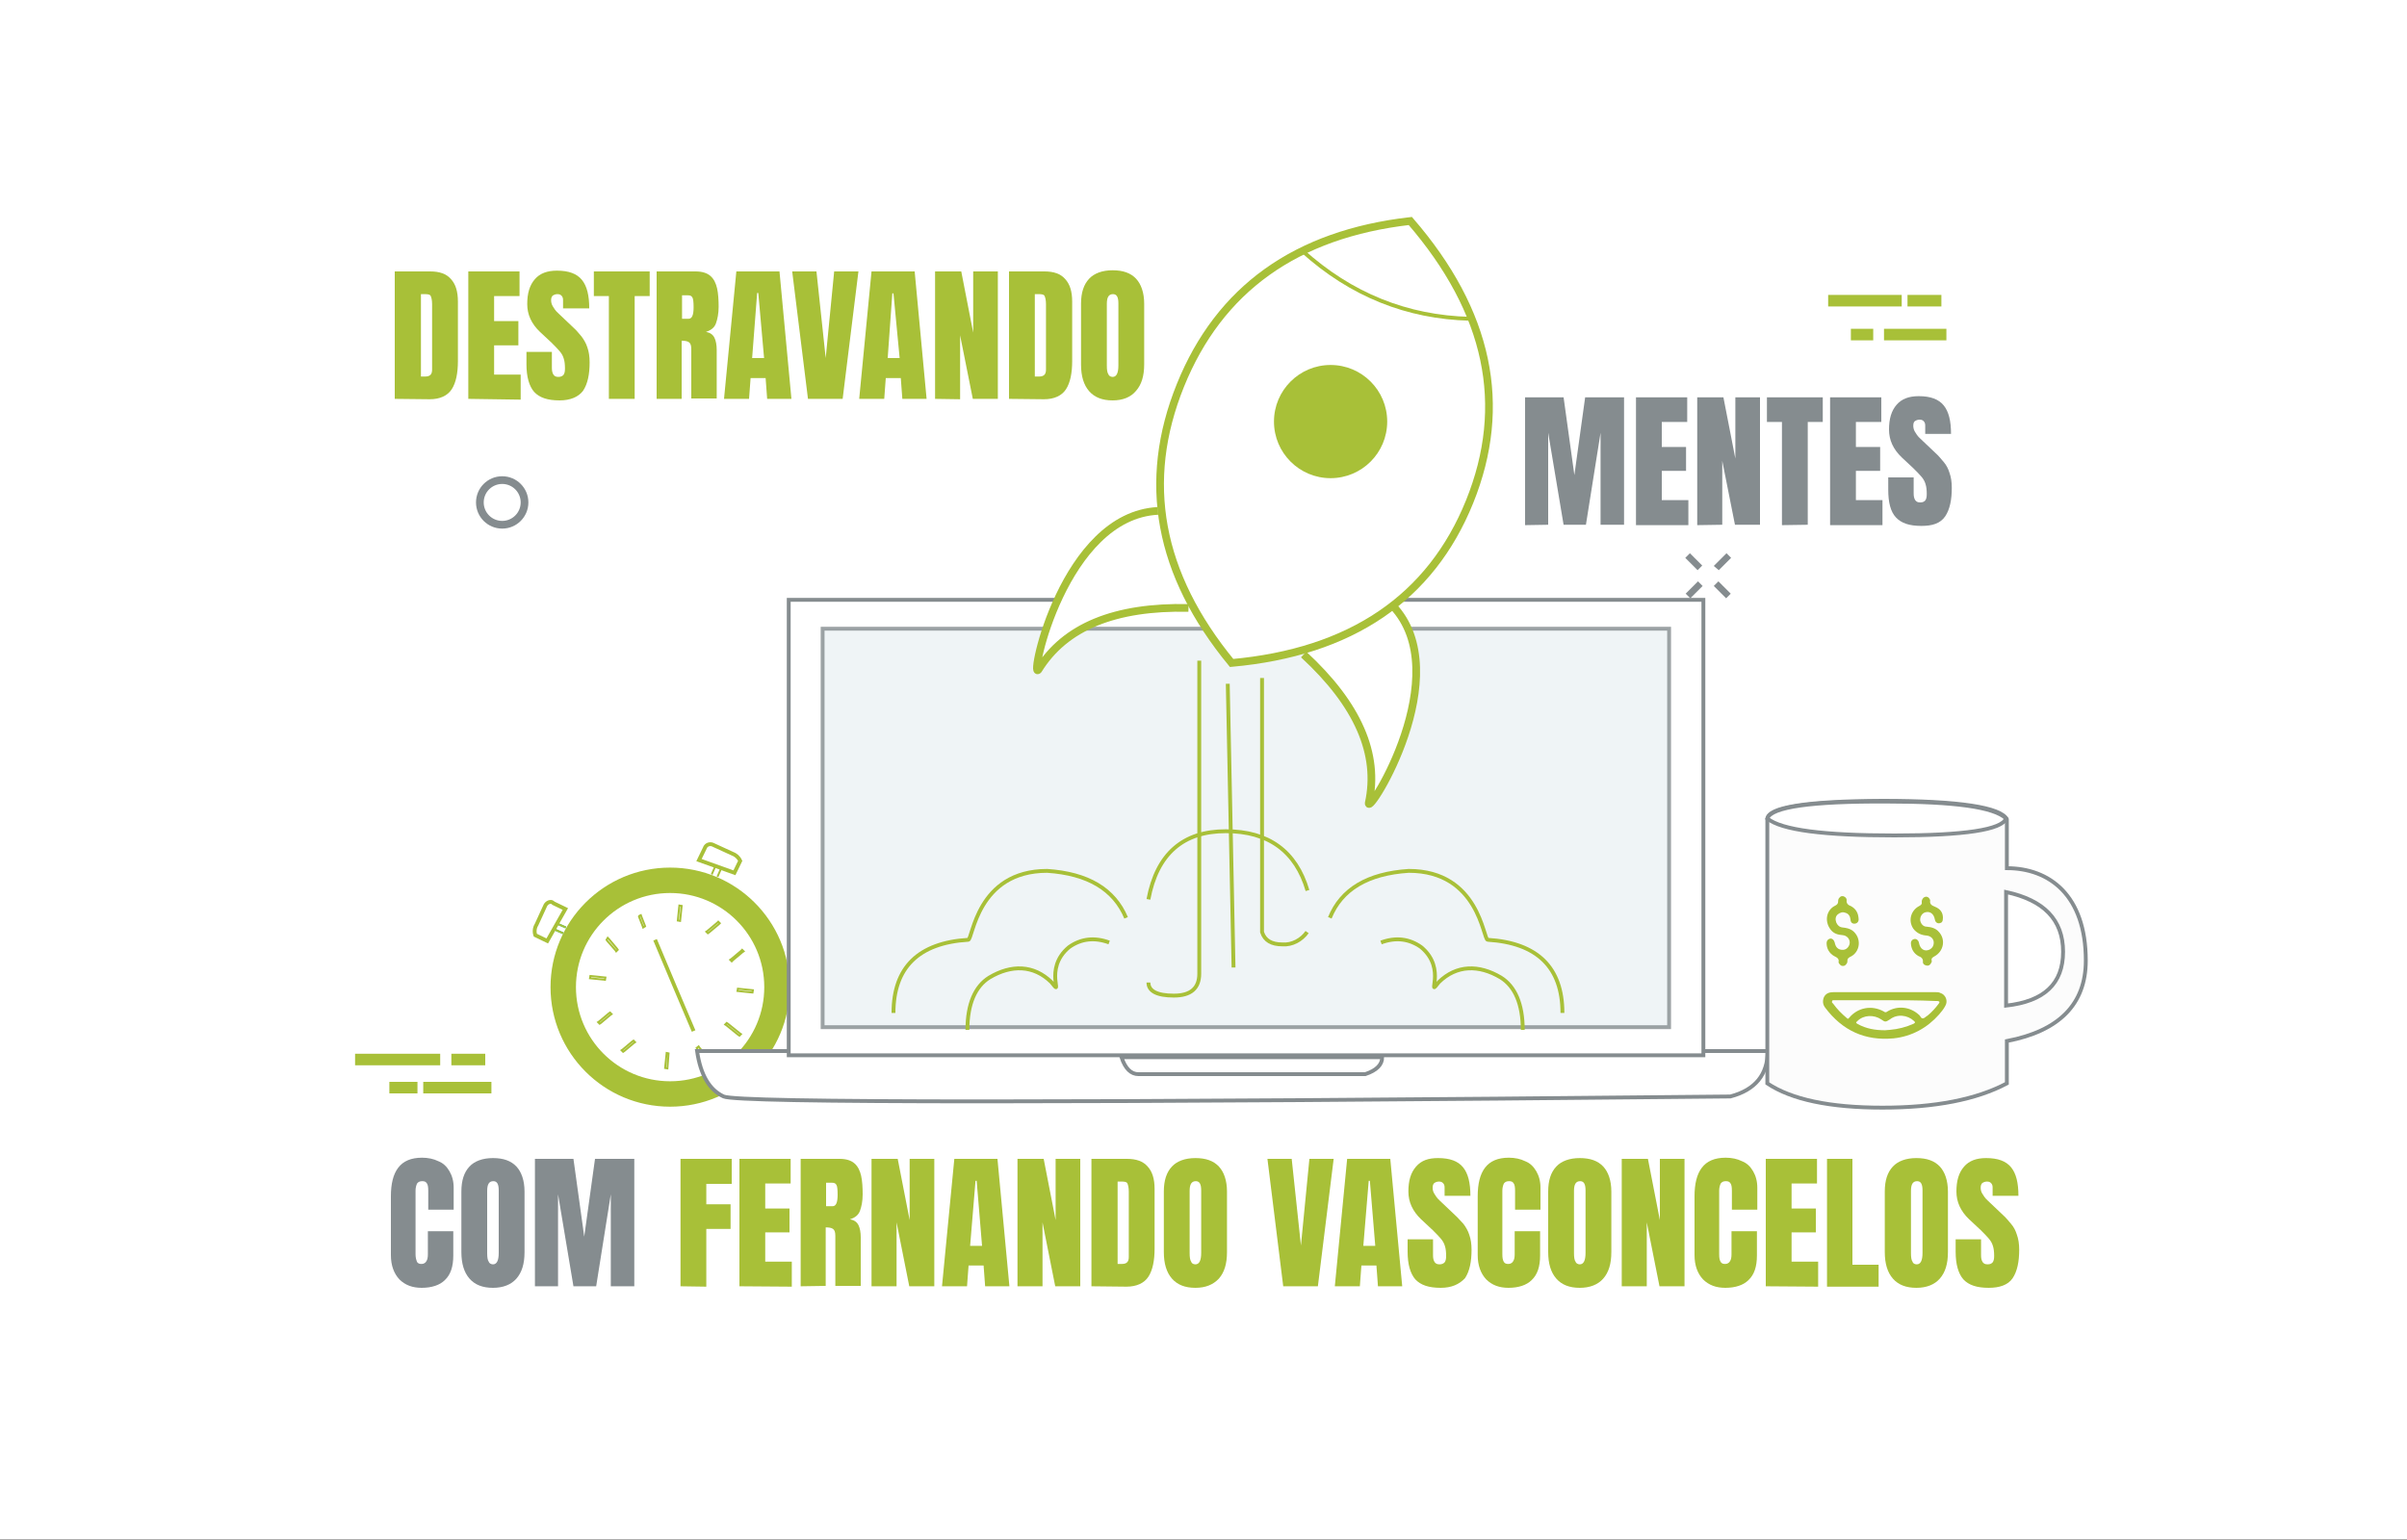 <?xml version="1.0" encoding="utf-8"?>
<!-- Generator: Adobe Illustrator 22.1.0, SVG Export Plug-In . SVG Version: 6.00 Build 0)  -->
<svg version="1.1" id="Camada_1" xmlns="http://www.w3.org/2000/svg" xmlns:xlink="http://www.w3.org/1999/xlink" x="0px" y="0px"
	 viewBox="0 0 625 400" style="enable-background:new 0 0 625 400;" xml:space="preserve">
<rect x="0" y="0" width="625" height="400" fill="#333333" stroke="none"/>
<style type="text/css">
	.st0{fill:#FFFFFF;}
	.st1{fill:#858C8F;}
	.st2{fill:none;stroke:#858C8F;stroke-width:2;}
	.st3{fill:#A8C038;}
	.st4{fill:#A8C038;stroke:#A8C038;stroke-width:0.5;}
	.st5{fill:#FFFFFF;stroke:#A8C038;stroke-width:0.5;}
	.st6{fill:none;stroke:#17C9B2;stroke-width:0.5;stroke-linecap:square;}
	.st7{fill:#FFFFFF;stroke:#A8C038;}
	.st8{fill:none;stroke:#A8C038;stroke-width:0.5;stroke-linecap:square;}
	.st9{fill:none;stroke:#A8C038;}
	.st10{fill:#FFFFFF;stroke:#858C8F;}
	.st11{opacity:0.8;fill:#EBF1F4;stroke:#858C8F;enable-background:new    ;}
	.st12{fill:none;stroke:#858C8F;}
	.st13{fill:#FFFFFF;stroke:#A8C038;stroke-width:2;}
	.st14{fill:#FCFCFC;stroke:#858C8F;}
	.st15{enable-background:new    ;}
</style>
<title>img</title>
<rect x="0" class="st0" width="625.1" height="399.9"/>
<path class="st1" d="M446.2,151l3.2,3.2l-1.2,1.2l-3.2-3.2L446.2,151L446.2,151z M440.9,151l1.2,1.2l-3.2,3.2l-1.2-1.2L440.9,151z
	 M448.3,143.7l1.2,1.2l-3.2,3.2L445,147L448.3,143.7L448.3,143.7z M438.8,143.7l3.2,3.2l-1.2,1.2l-3.2-3.2L438.8,143.7z"/>
<circle class="st2" cx="130.4" cy="130.5" r="5.8"/>
<path class="st3" d="M127.6,281v3h-17.7v-3H127.6z M108.4,281v3h-7.3v-3H108.4z M114.3,273.7v3H92.2v-3H114.3z M126,273.7v3h-8.8v-3
	H126z M505.4,85.4v3h-16.2v-3H505.4z M486.4,85.4v3h-5.8v-3H486.4z M493.8,76.6v3h-19.1v-3C474.6,76.6,493.8,76.6,493.8,76.6z
	 M504.1,76.6v3h-8.8v-3C495.3,76.6,504.1,76.6,504.1,76.6z"/>
<ellipse class="st4" cx="174" cy="256.4" rx="30.8" ry="30.8"/>
<ellipse class="st5" cx="174" cy="256.4" rx="24.7" ry="24.7"/>
<path class="st6" d="M146,242.3l-1.6-0.7 M146.7,240.8l-1.6-0.7"/>
<path class="st7" d="M142.1,244.4l-3.1-1.5c-0.3-0.9-0.2-1.9,0.3-2.7l2.2-4.8c0.3-0.8,1.1-1.3,1.8-1.1c0.2,0.1,0.3,0.2,0.4,0.3
	l3.1,1.5L142.1,244.4z"/>
<path class="st8" d="M146,242.3l-1.6-0.7 M146.7,240.8l-1.6-0.7"/>
<path class="st7" d="M190.7,226.7l1.5-3.1c-0.4-0.9-1.2-1.6-2.1-1.9l-4.8-2.2c-0.7-0.4-1.6-0.3-2.1,0.4c-0.1,0.2-0.2,0.3-0.2,0.4
	l-1.5,3.1L190.7,226.7z"/>
<path class="st8" d="M186.4,227.5l0.7-1.6 M184.9,226.9l0.7-1.6 M173.6,273.6l-0.3,3.9l-0.6-0.1l0.4-3.9L173.6,273.6z M181.4,271.8
	l0.2,0.3l2.1,2.5l0.2,0.3l-0.4,0.4l-0.3-0.3l-2.1-2.5l-0.2-0.3L181.4,271.8z M164.5,270.3l0.4,0.4l-0.3,0.2l-2.5,2.1l-0.3,0.2
	l-0.4-0.4l0.3-0.2l2.5-2.1L164.5,270.3z M158.4,263l0.4,0.4l-0.3,0.2l-2.5,2.1l-0.3,0.2l-0.4-0.4l0.3-0.2l2.5-2.1L158.4,263
	L158.4,263z M188.7,265.7l0.3,0.2l3.1,2.5l0.3,0.2L192,269l-0.3-0.2l-3.1-2.5l-0.3-0.2L188.7,265.7z M195.5,257.2l-0.1,0.6l-3.9-0.4
	l0.1-0.6L195.5,257.2z M157.2,253.9l-0.1,0.6l-3.9-0.4l0.1-0.6L157.2,253.9z M192.7,246.7l0.4,0.4l-0.3,0.2l-2.5,2.1l-0.3,0.3
	l-0.4-0.4l0.3-0.2l2.5-2.1L192.7,246.7z M157.8,243.6l0.3,0.3l2.1,2.5l0.2,0.3l-0.4,0.4l-0.2-0.3l-2.1-2.4l-0.2-0.3L157.8,243.6z
	 M186.5,239.4l0.4,0.4l-0.3,0.3l-2.5,2.1l-0.3,0.2l-0.4-0.4l0.3-0.2l2.5-2.1L186.5,239.4z M166.4,237.7l0.1,0.3l0.9,2.3l0.1,0.3
	l-0.5,0.3l-0.1-0.3l-0.9-2.3l-0.1-0.3C165.9,237.9,166.4,237.7,166.4,237.7z M177,235.3l-0.4,3.9l-0.6-0.1l0.4-3.9L177,235.3
	L177,235.3z"/>
<path class="st9" d="M170.1,244.1l5,11.9l5,11.8"/>
<path class="st10" d="M205.8,273H181c0.9,6.2,3.2,10.1,6.9,11.8c3.7,1.7,90.8,1.7,261.4,0c6.5-1.7,9.7-5.7,9.7-11.8h-30.4"/>
<path class="st10" d="M204.8,155.8h237.5v118.3H204.8V155.8z"/>
<path class="st11" d="M213.6,163.3h219.8v103.5H213.6L213.6,163.3L213.6,163.3z"/>
<path class="st12" d="M291.2,274.6c1,3,2.5,4.4,4.4,4.4h58.9c3-1,4.4-2.5,4.4-4.4H291.2z"/>
<path class="st9" d="M298.2,233.6c2.2-11.8,9-17.7,20.1-17.7c11.1,0,18.2,5.2,21.2,15.4"/>
<path class="st13" d="M308.6,157.9c-19.1-0.4-32.1,4.9-39,16.1c-2.3,2.7,6.6-40.1,31.1-41.3 M338.5,170c14.1,13,19.7,25.9,16.9,38.6
	c-0.3,3.6,23.1-33.5,6.2-51.3"/>
<path class="st13" d="M319.8,172.2c-19-23.1-23.4-47.1-13.3-72.1s30-39.3,59.7-42.7c20.4,23.6,25.5,47.9,15.4,72.9
	C371.5,155.3,350.8,169.4,319.8,172.2z"/>
<path class="st9" d="M338.1,65.1c12.7,11.5,27.3,17.3,43.6,17.7"/>
<ellipse class="st3" cx="345.5" cy="109.5" rx="14.7" ry="14.7"/>
<path class="st9" d="M311.4,171.6v81.3c0,3.8-2.2,5.7-6.6,5.7c-4.4,0-6.6-1.2-6.6-3.4 M318.8,177.6l1.5,73.7 M327.7,176.1v66
	c0.7,2.2,2.5,3.2,5.3,3.2c2.5,0.2,5-1.2,6.4-3.2 M232,263.1c0-11.8,6.5-18.2,19.4-19c1.2,0,2.2-17.9,20.5-17.9
	c10.6,0.7,17.4,4.8,20.5,12.2 M251.2,267.5c0-6.7,2-11.3,5.7-13.6c5.7-3.4,11.5-3.3,16.1,1.2c3.5,4.5-2.3-3.4,4.6-9.1
	c3.1-2.2,6.6-2.6,10.4-1.2 M405.7,263.1c0-11.8-6.5-18.2-19.4-19c-1.2,0-2.2-17.9-20.5-17.9c-10.7,0.7-17.5,4.8-20.5,12.2"/>
<path class="st9" d="M395.4,267.5c0-6.7-2-11.3-5.7-13.6c-5.7-3.4-11.5-3.3-16.1,1.2c-3.5,4.5,2.3-3.4-4.6-9.1
	c-3.1-2.2-6.6-2.6-10.4-1.2"/>
<path class="st14" d="M458.9,212.8v68.6c6.3,4.2,16.2,6.3,29.9,6.3c13.6,0,24.4-2.1,32.3-6.3v-11c13.6-2.6,20.5-9.6,20.5-20.9
	c0-17-9.5-24-20.5-24v-12.7c-1.6-3.1-12.3-4.8-32.3-4.8C468.9,208.1,458.9,209.7,458.9,212.8z"/>
<path class="st10" d="M520.9,231.7v29.5c9.9-1.1,14.8-5.7,14.8-14C535.7,238.9,530.7,233.8,520.9,231.7z M458.9,212.6
	c3.7,3,14.6,4.4,33,4.4c18.3,0,27.9-1.5,29-4.4c-3.1-3-13.5-4.4-31-4.4C470.3,208.1,459.9,209.6,458.9,212.6z"/>
<path class="st3" d="M489.5,257.7c4.4,0,8.6,0,13,0c0.4,0,1,0,1.3,0.2c1.4,0.4,2.1,2.1,1.3,3.4c-0.4,0.8-1.1,1.6-1.6,2.2
	c-3.1,3.5-7.1,5.7-11.8,6.2c-7.4,0.7-13.3-2-17.8-8c-0.6-0.8-0.7-1.7-0.3-2.7c0.5-1,1.4-1.3,2.5-1.3c2.5,0,5.2,0,7.7,0
	C485.9,257.7,487.7,257.7,489.5,257.7z M489.5,259.8c-4.4,0-8.8,0-13.2,0c-0.3,0-0.5-0.1-0.6,0.3c-0.1,0.3,0.1,0.4,0.3,0.6
	c1,1.4,2.2,2.6,3.5,3.7c0.3,0.3,0.4,0.3,0.7-0.1c2.2-2.6,5.8-3.3,8.9-1.6c0.4,0.3,0.6,0.3,1,0c2.7-1.6,6-1.2,8.3,1
	c0.3,0.3,0.4,0.9,1,0.8c0.4-0.1,0.7-0.5,1.1-0.7c1.1-0.9,2.1-2,2.9-3.1c0.3-0.4,0.3-0.6-0.3-0.7c-0.2,0-0.4,0-0.5,0
	C498.1,259.8,493.8,259.8,489.5,259.8z M489.5,267.6c0.4,0,0.7-0.1,1.2-0.1c2.2-0.2,4.2-0.7,6.2-1.6c0.5-0.3,0.4-0.4,0.1-0.7
	c-1.7-1.6-4.4-1.9-6.3-0.4c-1.1,0.7-1.2,0.7-2.2,0c-1.9-1.3-4.6-1.2-6.2,0.4c-0.5,0.4-0.4,0.5,0.1,0.8
	C484.6,267.2,486.9,267.6,489.5,267.6z"/>
<path class="st3" d="M482.6,238.6c0.1,0.7-0.3,1.2-0.9,1.3c-0.7,0.1-1.2-0.3-1.2-1.1c-0.1-0.8-0.5-1.5-1.3-1.7
	c-0.7-0.3-1.4-0.1-2,0.4c-0.6,0.5-0.7,1.3-0.4,2.1c0.3,0.7,0.8,1.2,1.6,1.3c1,0.1,1.9,0.3,2.6,0.8c2.5,1.9,2.1,5.7-0.7,6.9
	c-0.4,0.3-0.6,0.4-0.6,0.9c0,0.3,0,0.5-0.2,0.8c-0.3,0.4-0.5,0.6-1,0.6s-0.7-0.3-1-0.7c-0.1-0.1-0.1-0.3-0.1-0.3
	c0.2-0.9-0.4-1.2-1.2-1.6c-1.2-0.7-1.9-1.9-1.9-3.3c0-0.7,0.4-1.1,0.9-1.2c0.5-0.1,1,0.3,1.2,1c0,0.2,0.1,0.3,0.1,0.4
	c0.3,1.1,1.1,1.6,2.2,1.5c0.9-0.1,1.6-1,1.6-1.9c0-1-0.8-1.8-1.8-1.9c-1.3-0.1-2.4-0.4-3.2-1.5c-1.6-2.1-1.1-5.1,1.3-6.2
	c0.5-0.3,0.7-0.5,0.7-1.2c0-0.3,0.1-0.6,0.3-0.8c0.3-0.4,0.6-0.5,1.1-0.4c0.4,0.2,0.8,0.4,0.8,1c-0.1,0.9,0.4,1.3,1.2,1.6
	C481.9,236.1,482.5,237.1,482.6,238.6z"/>
<path class="st3" d="M504.5,238.4c0,1-0.3,1.3-0.9,1.4s-1.1-0.3-1.2-1c-0.3-1.6-1.4-2.2-2.6-1.8c-0.8,0.3-1.3,1.2-1.2,2.1
	c0.2,0.9,0.8,1.6,1.7,1.6c1.2,0.1,2.3,0.4,3.1,1.3c1.9,2,1.3,5.1-1.1,6.4c-0.5,0.3-0.9,0.5-0.7,1.2c0,0.2,0,0.3-0.1,0.4
	c-0.2,0.5-0.6,0.9-1.2,0.8c-0.6-0.1-1-0.4-1-0.9c0.1-0.9-0.4-1.3-1.2-1.6c-1.2-0.7-1.8-1.8-1.9-3.1c-0.1-0.7,0.3-1.2,0.9-1.3
	s1.1,0.4,1.2,1.1c0.3,1.5,1.4,2.2,2.6,1.7c0.9-0.4,1.3-1.2,1.2-2.1s-0.9-1.5-1.8-1.6c-1.4-0.1-2.6-0.6-3.5-1.8
	c-1.4-2.1-0.6-4.8,1.6-5.9c0.5-0.3,0.7-0.5,0.6-1c0-0.3,0-0.4,0.1-0.6c0.2-0.4,0.4-0.7,1-0.8c0.5,0,0.8,0.3,1,0.7
	c0,0.1,0.1,0.2,0.1,0.3c-0.2,0.9,0.4,1.3,1.2,1.6C503.9,236.1,504.5,237.1,504.5,238.4z"/>
<g class="st15">
	<path class="st3" d="M102.5,103.6V70.5h9.2c2.4,0,4.2,0.6,5.4,2c1.2,1.3,1.8,3.2,1.8,5.8v15.5c0,3.1-0.5,5.6-1.6,7.3
		c-1.1,1.7-3.1,2.6-5.7,2.6L102.5,103.6L102.5,103.6z M109.2,97.8h1.2c1.3,0,1.8-0.6,1.8-1.8V79c0-1.1-0.2-1.8-0.4-2.2
		c-0.3-0.4-0.9-0.4-1.8-0.4h-0.7V97.8z"/>
	<path class="st3" d="M121.6,103.6V70.5h13.3v6.4h-6.6v6.5h6.3v6.3h-6.3v7.6h6.9v6.5L121.6,103.6L121.6,103.6z"/>
	<path class="st3" d="M145.3,104c-3.1,0-5.2-0.7-6.6-2.2c-1.3-1.5-2-3.9-2-7.2v-3.2h6.6v4.1c0,0.8,0.1,1.3,0.4,1.8
		c0.3,0.4,0.6,0.6,1.3,0.6c0.6,0,1-0.2,1.3-0.5c0.3-0.4,0.4-0.9,0.4-1.7c0-1-0.1-1.9-0.3-2.5c-0.2-0.7-0.5-1.3-1.1-2
		c-0.5-0.6-1.2-1.3-2.1-2.2l-3-2.8c-2.2-2.1-3.3-4.5-3.3-7.2c0-2.8,0.6-4.9,2-6.5c1.3-1.5,3.2-2.2,5.7-2.2c3.1,0,5.2,0.8,6.5,2.4
		c1.3,1.6,1.9,4,1.9,7.4h-6.8v-2.2c0-0.4-0.1-0.8-0.4-1.1c-0.3-0.3-0.6-0.4-1.1-0.4c-0.5,0-0.9,0.2-1.2,0.4
		c-0.3,0.3-0.4,0.7-0.4,1.2c0,0.4,0.1,1,0.4,1.5c0.3,0.5,0.7,1.2,1.5,1.9l3.9,3.7c0.8,0.7,1.4,1.5,2.1,2.3c0.6,0.8,1.2,1.8,1.5,2.8
		c0.4,1.1,0.6,2.4,0.6,3.9c0,3.1-0.5,5.6-1.7,7.4C150.2,103.1,148.1,104,145.3,104z"/>
	<path class="st3" d="M158.1,103.6V76.9h-3.9v-6.4h14.5v6.4h-3.9v26.7H158.1z"/>
	<path class="st3" d="M170.5,103.6V70.5h10.1c1.7,0,3,0.4,3.9,1.2c0.9,0.8,1.4,1.9,1.7,3.2s0.4,3.1,0.4,4.8s-0.3,3.2-0.7,4.3
		c-0.4,1.1-1.3,1.8-2.6,2.2c1.1,0.2,1.8,0.7,2.2,1.5c0.4,0.8,0.6,1.9,0.6,3.2v12.6h-6.6V90.7c0-1-0.2-1.5-0.6-1.8
		c-0.4-0.3-1.1-0.4-1.9-0.4v15.1C177,103.6,170.5,103.6,170.5,103.6z M177.2,82.8h1.6c0.9,0,1.3-1,1.3-3c0-1.3-0.1-2.2-0.3-2.5
		c-0.2-0.4-0.5-0.6-1.2-0.6h-1.5V82.8z"/>
	<path class="st3" d="M188,103.6l3.2-33.1h11.2l3.1,33.1h-6.3l-0.4-5.4h-3.9l-0.4,5.4H188z M195.3,93h3.1l-1.5-16.9h-0.3L195.3,93z"
		/>
	<path class="st3" d="M209.8,103.6l-4.1-33.1h6.3l2.4,22.5l2.2-22.5h6.3l-4.1,33.1H209.8z"/>
	<path class="st3" d="M223.1,103.6l3.2-33.1h11.2l3.1,33.1h-6.3l-0.4-5.4H230l-0.4,5.4H223.1z M230.5,93h3.1L232,76.2h-0.3L230.5,93
		z"/>
	<path class="st3" d="M242.8,103.6V70.5h6.8l3.1,15.9V70.5h6.4v33.1h-6.5l-3.3-16.5v16.6L242.8,103.6L242.8,103.6z"/>
	<path class="st3" d="M262,103.6V70.5h9.2c2.4,0,4.2,0.6,5.4,2c1.2,1.3,1.8,3.2,1.8,5.8v15.5c0,3.1-0.5,5.6-1.6,7.3
		c-1.1,1.7-3.1,2.6-5.7,2.6L262,103.6L262,103.6z M268.6,97.8h1.2c1.3,0,1.8-0.6,1.8-1.8V79c0-1.1-0.2-1.8-0.4-2.2
		c-0.3-0.4-0.9-0.4-1.8-0.4h-0.7V97.8z"/>
	<path class="st3" d="M288.9,104c-2.7,0-4.7-0.8-6.1-2.4c-1.4-1.6-2.1-3.9-2.1-6.9V78.9c0-2.9,0.7-5,2.1-6.5
		c1.3-1.4,3.4-2.2,6.1-2.2c2.7,0,4.7,0.7,6.1,2.2c1.3,1.4,2.1,3.6,2.1,6.5v15.7c0,3.1-0.7,5.3-2.1,6.9
		C293.6,103.2,291.5,104,288.9,104z M288.9,97.9c1,0,1.5-1,1.5-3V78.8c0-1.6-0.4-2.4-1.4-2.4c-1.1,0-1.6,0.8-1.6,2.5V95
		c0,1,0.1,1.8,0.4,2.2C287.9,97.6,288.4,97.9,288.9,97.9z"/>
</g>
<g class="st15">
	<path class="st1" d="M109.5,334.5c-2.4,0-4.3-0.7-5.8-2.2c-1.4-1.5-2.2-3.6-2.2-6.3v-15.3c0-3.2,0.6-5.7,1.9-7.4
		c1.3-1.7,3.3-2.6,6.2-2.6c1.5,0,3,0.3,4.2,0.9c1.3,0.5,2.2,1.4,2.9,2.6c0.7,1.2,1.1,2.6,1.1,4.3v5.7h-6.6v-4.9c0-1-0.1-1.6-0.4-2
		c-0.3-0.4-0.6-0.5-1.2-0.5c-0.6,0-1,0.2-1.3,0.6c-0.2,0.4-0.4,1.1-0.4,1.8v16.6c0,0.9,0.2,1.5,0.4,2c0.3,0.4,0.6,0.5,1.2,0.5
		c0.5,0,1-0.3,1.2-0.7c0.3-0.4,0.4-1.1,0.4-1.8v-6h6.6v6.3c0,2.9-0.7,5-2.2,6.4C114.2,333.8,112.1,334.5,109.5,334.5z"/>
	<path class="st1" d="M128,334.5c-2.7,0-4.7-0.8-6.1-2.4c-1.4-1.6-2.1-3.9-2.1-6.9v-15.7c0-2.9,0.7-5,2.1-6.5
		c1.3-1.4,3.4-2.2,6.1-2.2s4.7,0.7,6.1,2.2c1.3,1.4,2.1,3.6,2.1,6.5v15.7c0,3.1-0.7,5.3-2.1,6.9C132.7,333.7,130.6,334.5,128,334.5z
		 M128,328.4c1,0,1.5-1,1.5-3v-16.2c0-1.6-0.4-2.4-1.4-2.4c-1.1,0-1.6,0.8-1.6,2.5v16.2c0,1,0.1,1.8,0.4,2.2
		C127,328.1,127.5,328.4,128,328.4z"/>
	<path class="st1" d="M138.9,334.1V301h10l2.8,20.2l2.8-20.2h10.2v33.1h-6.1v-23.9l-3.8,23.9h-5.9l-4-23.9v23.9H138.9z"/>
</g>
<g class="st15">
	<path class="st3" d="M176.7,334.1V301h13.3v6.5h-6.6v5.3h6.3v6.4h-6.3v15L176.7,334.1L176.7,334.1z"/>
	<path class="st3" d="M192,334.1V301h13.3v6.4h-6.6v6.5h6.3v6.2h-6.3v7.6h6.9v6.5L192,334.1L192,334.1z"/>
	<path class="st3" d="M207.9,334.1V301H218c1.7,0,3,0.4,3.9,1.2c0.9,0.8,1.4,1.9,1.7,3.2c0.3,1.3,0.4,3.1,0.4,4.8
		c0,1.8-0.3,3.2-0.7,4.3c-0.4,1.1-1.3,1.8-2.6,2.2c1.1,0.2,1.8,0.7,2.2,1.5c0.4,0.8,0.6,1.9,0.6,3.2v12.6h-6.6v-13
		c0-1-0.2-1.5-0.6-1.8c-0.4-0.3-1.1-0.4-1.9-0.4V334L207.9,334.1L207.9,334.1z M214.6,313.3h1.6c0.9,0,1.3-1,1.3-3
		c0-1.3-0.1-2.2-0.3-2.5c-0.2-0.4-0.5-0.6-1.2-0.6h-1.5V313.3z"/>
	<path class="st3" d="M226.3,334.1V301h6.8l3.1,15.9V301h6.4v33.1h-6.5l-3.3-16.6v16.6H226.3z"/>
	<path class="st3" d="M244.6,334.1l3.2-33.1H259l3.1,33.1h-6.3l-0.4-5.4h-3.9l-0.4,5.4H244.6z M251.9,323.6h3.1l-1.4-16.9h-0.3
		L251.9,323.6z"/>
	<path class="st3" d="M264.2,334.1V301h6.8l3.1,15.9V301h6.4v33.1H274l-3.3-16.6v16.6H264.2z"/>
	<path class="st3" d="M283.4,334.1V301h9.2c2.4,0,4.2,0.6,5.4,2c1.2,1.3,1.8,3.2,1.8,5.8v15.5c0,3.1-0.5,5.6-1.6,7.3
		c-1.1,1.7-3.1,2.6-5.7,2.6L283.4,334.1L283.4,334.1z M290.1,328.3h1.2c1.3,0,1.8-0.6,1.8-1.8v-17c0-1.1-0.2-1.8-0.4-2.2
		c-0.3-0.4-0.9-0.4-1.8-0.4h-0.7V328.3z"/>
	<path class="st3" d="M310.4,334.5c-2.7,0-4.7-0.8-6.1-2.4c-1.4-1.6-2.1-3.9-2.1-6.9v-15.7c0-2.9,0.7-5,2.1-6.5
		c1.3-1.4,3.4-2.2,6.1-2.2c2.7,0,4.7,0.7,6.1,2.2c1.3,1.4,2.1,3.6,2.1,6.5v15.7c0,3.1-0.7,5.3-2.1,6.9
		C315,333.7,313,334.5,310.4,334.5z M310.4,328.4c1,0,1.5-1,1.5-3v-16.2c0-1.6-0.4-2.4-1.4-2.4c-1.1,0-1.6,0.8-1.6,2.5v16.2
		c0,1,0.1,1.8,0.4,2.2C309.4,328.1,309.8,328.4,310.4,328.4z"/>
	<path class="st3" d="M333.2,334.1l-4.1-33.1h6.3l2.4,22.5L340,301h6.3l-4.1,33.1H333.2z"/>
	<path class="st3" d="M346.6,334.1l3.2-33.1H361l3.1,33.1h-6.3l-0.4-5.4h-3.9l-0.4,5.4H346.6z M354,323.6h3.1l-1.4-16.9h-0.3
		L354,323.6z"/>
	<path class="st3" d="M374.1,334.5c-3.1,0-5.2-0.7-6.6-2.2c-1.3-1.5-2-3.9-2-7.2v-3.2h6.6v4.1c0,0.8,0.1,1.3,0.4,1.8
		c0.3,0.4,0.6,0.6,1.3,0.6c0.6,0,1-0.2,1.3-0.5c0.3-0.4,0.4-0.9,0.4-1.7c0-1-0.1-1.9-0.3-2.5c-0.2-0.7-0.5-1.3-1.1-2
		c-0.5-0.6-1.2-1.3-2.1-2.2l-3-2.8c-2.2-2.1-3.3-4.5-3.3-7.2c0-2.8,0.6-4.9,2-6.5s3.2-2.2,5.7-2.2c3.1,0,5.2,0.8,6.5,2.4
		c1.3,1.6,1.9,4,1.9,7.4h-6.7v-2.2c0-0.4-0.1-0.8-0.4-1.1c-0.3-0.3-0.6-0.4-1.1-0.4c-0.5,0-0.9,0.2-1.2,0.4
		c-0.3,0.3-0.4,0.7-0.4,1.2s0.1,1,0.4,1.5c0.3,0.5,0.7,1.2,1.5,1.9l3.9,3.7c0.8,0.7,1.4,1.5,2.2,2.3c0.6,0.8,1.2,1.8,1.5,2.8
		c0.4,1.1,0.6,2.4,0.6,3.9c0,3.1-0.5,5.6-1.7,7.4C378.9,333.6,376.9,334.5,374.1,334.5z"/>
	<path class="st3" d="M391.7,334.5c-2.4,0-4.3-0.7-5.8-2.2c-1.4-1.5-2.2-3.6-2.2-6.3v-15.3c0-3.2,0.6-5.7,1.9-7.4
		c1.3-1.7,3.3-2.6,6.2-2.6c1.5,0,3,0.3,4.2,0.9c1.3,0.5,2.2,1.4,2.9,2.6c0.7,1.2,1.1,2.6,1.1,4.3v5.7h-6.6v-4.9c0-1-0.1-1.6-0.4-2
		c-0.3-0.4-0.6-0.5-1.2-0.5c-0.6,0-1,0.2-1.3,0.6c-0.2,0.4-0.4,1.1-0.4,1.8v16.6c0,0.9,0.1,1.5,0.4,2c0.3,0.4,0.6,0.5,1.2,0.5
		c0.5,0,1-0.3,1.2-0.7c0.3-0.4,0.4-1.1,0.4-1.8v-6h6.6v6.3c0,2.9-0.7,5-2.2,6.4C396.4,333.8,394.3,334.5,391.7,334.5z"/>
	<path class="st3" d="M410.2,334.5c-2.7,0-4.7-0.8-6.1-2.4c-1.4-1.6-2.1-3.9-2.1-6.9v-15.7c0-2.9,0.7-5,2.1-6.5
		c1.3-1.4,3.4-2.2,6.1-2.2c2.7,0,4.7,0.7,6.1,2.2c1.3,1.4,2.1,3.6,2.1,6.5v15.7c0,3.1-0.7,5.3-2.1,6.9
		C414.9,333.7,412.8,334.5,410.2,334.5z M410.2,328.4c1,0,1.5-1,1.5-3v-16.2c0-1.6-0.4-2.4-1.4-2.4c-1.1,0-1.6,0.8-1.6,2.5v16.2
		c0,1,0.1,1.8,0.4,2.2C409.2,328.1,409.7,328.4,410.2,328.4z"/>
	<path class="st3" d="M421.1,334.1V301h6.8l3.1,15.9V301h6.4v33.1h-6.5l-3.3-16.6v16.6H421.1z"/>
	<path class="st3" d="M448,334.5c-2.4,0-4.3-0.7-5.8-2.2c-1.4-1.5-2.2-3.6-2.2-6.3v-15.3c0-3.2,0.6-5.7,1.9-7.4
		c1.3-1.7,3.3-2.6,6.2-2.6c1.5,0,3,0.3,4.2,0.9c1.3,0.5,2.2,1.4,2.9,2.6c0.7,1.2,1.1,2.6,1.1,4.3v5.7h-6.6v-4.9c0-1-0.1-1.6-0.4-2
		c-0.3-0.4-0.6-0.5-1.2-0.5c-0.6,0-1,0.2-1.3,0.6c-0.2,0.4-0.4,1.1-0.4,1.8v16.6c0,0.9,0.1,1.5,0.4,2c0.3,0.4,0.6,0.5,1.2,0.5
		c0.5,0,1-0.3,1.2-0.7c0.3-0.4,0.4-1.1,0.4-1.8v-6h6.6v6.3c0,2.9-0.7,5-2.2,6.4C452.7,333.8,450.6,334.5,448,334.5z"/>
	<path class="st3" d="M458.5,334.1V301h13.3v6.4h-6.6v6.5h6.3v6.2h-6.3v7.6h6.9v6.5L458.5,334.1L458.5,334.1z"/>
	<path class="st3" d="M474.4,334.1V301h6.6v27.5h6.8v5.7H474.4z"/>
	<path class="st3" d="M497.6,334.5c-2.7,0-4.7-0.8-6.1-2.4c-1.4-1.6-2.1-3.9-2.1-6.9v-15.7c0-2.9,0.7-5,2.1-6.5
		c1.3-1.4,3.4-2.2,6.1-2.2c2.7,0,4.7,0.7,6.1,2.2c1.3,1.4,2.1,3.6,2.1,6.5v15.7c0,3.1-0.7,5.3-2.1,6.9
		C502.3,333.7,500.2,334.5,497.6,334.5z M497.7,328.4c1,0,1.5-1,1.5-3v-16.2c0-1.6-0.4-2.4-1.4-2.4c-1.1,0-1.6,0.8-1.6,2.5v16.2
		c0,1,0.1,1.8,0.4,2.2C496.7,328.1,497.1,328.4,497.7,328.4z"/>
	<path class="st3" d="M516.4,334.5c-3.1,0-5.2-0.7-6.6-2.2c-1.3-1.5-2-3.9-2-7.2v-3.2h6.6v4.1c0,0.8,0.1,1.3,0.4,1.8
		c0.3,0.4,0.6,0.6,1.3,0.6s1-0.2,1.3-0.5c0.3-0.4,0.4-0.9,0.4-1.7c0-1-0.1-1.9-0.3-2.5c-0.2-0.7-0.5-1.3-1.1-2
		c-0.5-0.6-1.2-1.3-2.1-2.2l-3-2.8c-2.2-2.1-3.3-4.5-3.3-7.2c0-2.8,0.6-4.9,2-6.5c1.3-1.5,3.2-2.2,5.7-2.2c3.1,0,5.2,0.8,6.5,2.4
		c1.3,1.6,1.9,4,1.9,7.4h-6.7v-2.2c0-0.4-0.1-0.8-0.4-1.1c-0.3-0.3-0.6-0.4-1.1-0.4c-0.5,0-0.9,0.2-1.2,0.4
		c-0.3,0.3-0.4,0.7-0.4,1.2s0.1,1,0.4,1.5c0.3,0.5,0.7,1.2,1.5,1.9l3.9,3.7c0.8,0.7,1.4,1.5,2.1,2.3s1.2,1.8,1.5,2.8
		c0.4,1.1,0.6,2.4,0.6,3.9c0,3.1-0.5,5.6-1.7,7.4S519.1,334.5,516.4,334.5z"/>
</g>
<g>
	<g class="st15">
		<path class="st1" d="M396,136.4v-33.2h10l2.8,20.2l2.8-20.2h10.1v33.1h-6.1v-23.9l-3.8,23.9H406l-4-23.9v23.9L396,136.4L396,136.4
			z"/>
		<path class="st1" d="M424.8,136.4v-33.2h13.3v6.4h-6.6v6.5h6.3v6.2h-6.3v7.6h6.9v6.5L424.8,136.4L424.8,136.4z"/>
		<path class="st1" d="M440.7,136.4v-33.2h6.8l3.1,15.9v-15.9h6.4v33.1h-6.5l-3.3-16.6v16.6L440.7,136.4L440.7,136.4z"/>
		<path class="st1" d="M462.7,136.4v-26.8h-3.9v-6.4h14.5v6.4h-3.9v26.7L462.7,136.4L462.7,136.4z"/>
		<path class="st1" d="M475.2,136.4v-33.2h13.3v6.4h-6.6v6.5h6.3v6.2h-6.3v7.6h6.9v6.5L475.2,136.4L475.2,136.4z"/>
		<path class="st1" d="M498.9,136.6c-3.1,0-5.2-0.7-6.6-2.2s-2-3.9-2-7.2V124h6.6v4.1c0,0.8,0.1,1.3,0.4,1.8
			c0.3,0.4,0.6,0.6,1.3,0.6s1-0.2,1.3-0.5c0.3-0.4,0.4-0.9,0.4-1.7c0-1-0.1-1.9-0.3-2.5c-0.2-0.7-0.5-1.3-1.1-2
			c-0.5-0.6-1.2-1.3-2.1-2.2l-3-2.8c-2.2-2.1-3.3-4.5-3.3-7.2c0-2.8,0.6-4.9,2-6.5c1.3-1.5,3.2-2.2,5.7-2.2c3.1,0,5.2,0.8,6.5,2.4
			c1.3,1.6,1.9,4,1.9,7.4h-6.7v-2.2c0-0.4-0.1-0.8-0.4-1.1c-0.3-0.3-0.6-0.4-1.1-0.4c-0.5,0-0.9,0.2-1.2,0.4s-0.4,0.7-0.4,1.2
			c0,0.4,0.1,1,0.4,1.5c0.3,0.5,0.7,1.2,1.5,1.9l3.9,3.7c0.8,0.7,1.4,1.5,2.1,2.3s1.2,1.8,1.5,2.8c0.4,1.1,0.6,2.4,0.6,3.9
			c0,3.1-0.5,5.6-1.7,7.4C503.8,136,501.7,136.6,498.9,136.6z"/>
	</g>
</g>
</svg>
